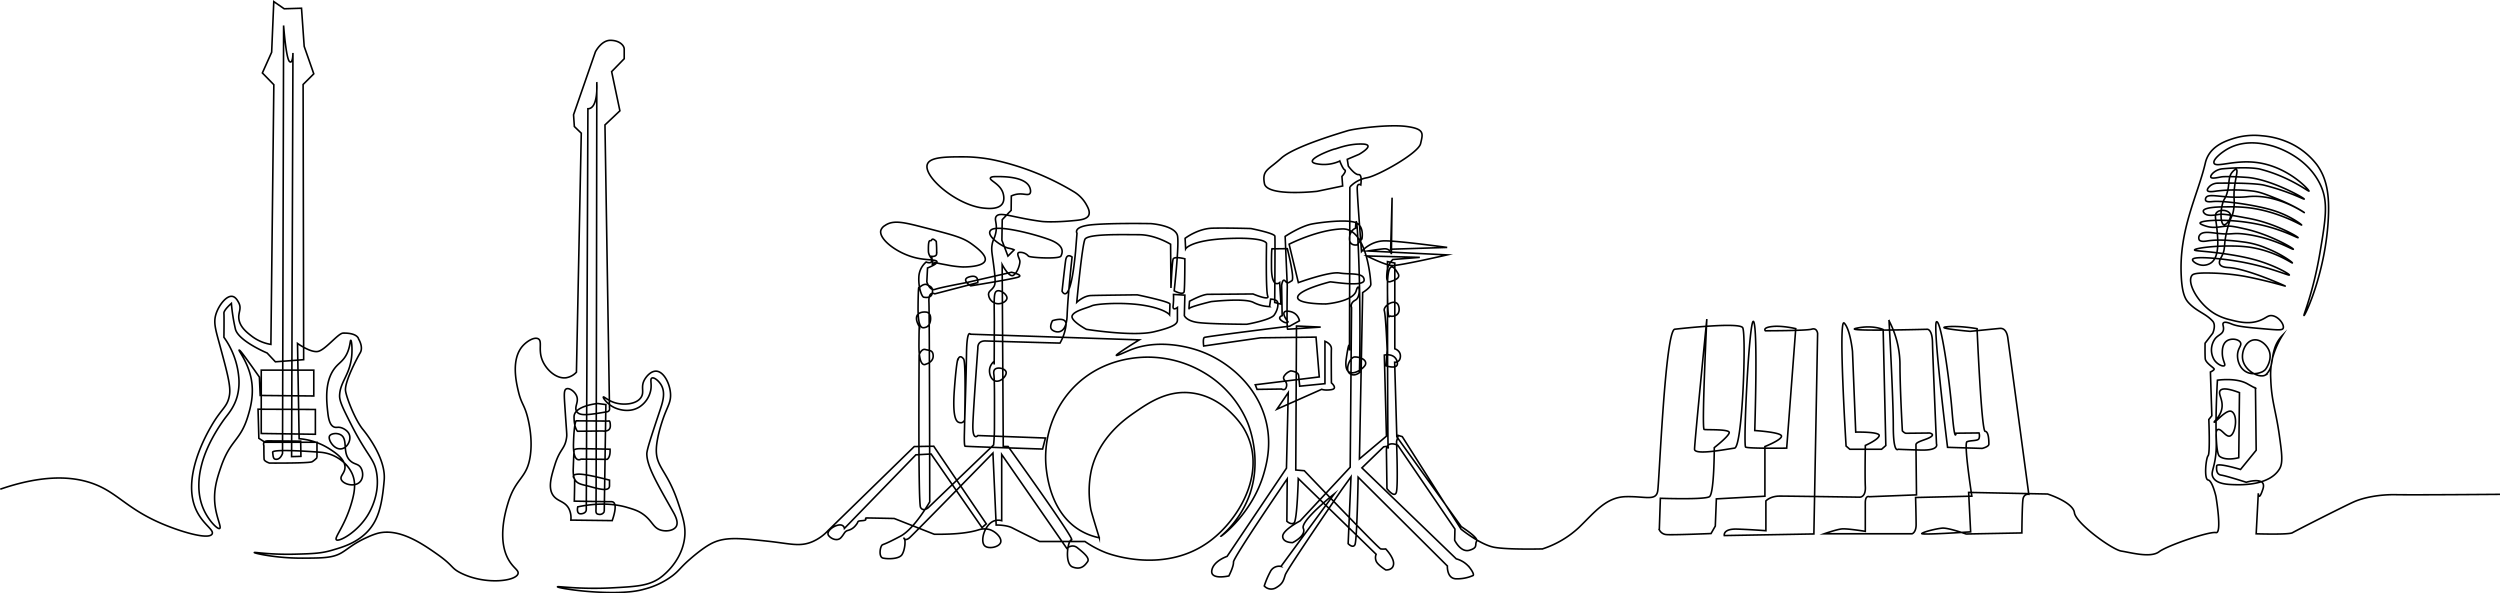 <svg id="Layer_1" data-name="Layer 1" xmlns="http://www.w3.org/2000/svg" viewBox="0 0 1548.23 367.44"><defs><style>.cls-1{fill:none;stroke:#000;stroke-miterlimit:10;}</style></defs><path class="cls-1" d="M0,504.61c32.32-11.11,51.64-6.91,63.37-.88s18.77,15.33,40.52,23.78c10.18,4,25.33,8.39,27.3,4.84,1.4-2.51-5.59-5.9-9.69-14.53-9.5-20,6.29-47.29,9.25-52.4,6.44-11.15,10-11.57,11.23-19.27.83-5.35-1.37-13.6-5.78-29.89-2.9-10.69-4.36-14.9-2.48-20.48,1.8-5.32,6.41-11.25,10.07-10.57,2.15.4,3.4,3,4,4.13,1.79,3.68-.57,5.86,0,9.91.7,5,4.91,8.24,7.92,10.57a26.48,26.48,0,0,0,11.89,5.12l1.82-160.84-7.1-7.27L168.07,234l1.32-31.38,6.44,4.46,10.73-.33,1.66,23.62,5.94,17-6.61,6.6.34,170.42-17.51,1.32-5.12-5.45s-17.83-7.43-19.65-14.86a115.47,115.47,0,0,1-2.48-15.85s-4.79,4.13-4.62,6.11,0,14.86,0,14.86a49.51,49.51,0,0,1,9.08,23.62,33.94,33.94,0,0,1-.82,12.88c-1.75,6.36-5,10.28-7.27,13.21-1.34,1.76-11,14.67-14.7,28.9-1.1,4.25-4.29,17.29,1.82,29.39,3,6,8,11.09,9.25,10.4s-1.8-6.28-2.81-14c-1.25-9.63,1.28-17.26,3.63-24.11,5.83-17,12-15.93,16.68-31.38,1.57-5.19,4.12-14,1.82-24.27-2.17-9.7-7.69-16.41-7.27-16.68s2.86,2.9,12.55,16.68l.5,11.39,33.19.33v-16H161.63V470.1l33.52.49V455.23l-35.5-.16.49,18,3.8,2.47h32.2v9.58a14.56,14.56,0,0,1-3,2.48c-1.65,1-26.42.83-26.42.83s-3.14-1-3.31-2.32-.16-8.42-.16-8.42-1.16-3,2.48-3,20.31.16,20.31.16l.16,9.42-5.78.16.83-250s0,7.27-2.15,5.29-3.63-22.29-3.63-22.29l-.66,265s-1,3.3-3.47,3.63-2.31-1.81-2.64-4.29,30.05,0,30.05,0a24.77,24.77,0,0,1,5.78,1.32,24.42,24.42,0,0,1,9.88,6.59,21.31,21.31,0,0,1,3.5,5.3c2.46,5.51,1.48,11.2.17,16.18-4.19,15.9-11.44,23.33-9.91,24.78s12.9-4.55,19.48-15.36c1.94-3.19,7.5-13.41,5.45-25.93-1.53-9.34-5.66-10-16.35-31.21-4.48-8.9-6.72-13.41-6.6-16.84.32-8.93,6.8-12.82,7.6-25.77.27-4.49-.24-8.4-.67-8.42s-.34,4.09-2.47,8.42c-1.84,3.75-4.13,5.21-6.11,7.27-8,8.33-6.49,21.69-5.62,29.39.46,4,1.39,7.6,3.8,8.59,1.49.62,2.43-.21,4.62.5.3.09,4.06,1.36,5,4.62,1,3.46-1.64,8-5.12,8.42-4.47.6-8.37-5.71-7.27-7.92.79-1.58,4.66-2.21,7.1-.66,4.56,2.89.53,11.13,5.78,16,2.63,2.45,5,1.63,6.61,4.46,1.41,2.45,1.53,6.31-.66,8.59-3.35,3.48-10.39,1.44-11.56-1.49-.92-2.3,2.28-3.87,2.31-7.59,0-5.2-6.15-9.16-9.91-11.56a40.58,40.58,0,0,0-18.49-6.11l-1-59s7.76,5.62,12.38,5,12.72-11.34,15.86-11.4c9.08-.16,9.57,3.64,9.57,3.64s3.14,4.95,1,8.58-9.74,18.12-9.08,23.45c.5,4,5.78,17.84,10.74,23.95s14.2,19.65,13.21,31.37-2.48,19-5.45,24.94c-6.69,13.37-21.09,16.78-26.76,18.5-6.72,2-12.07,2.18-22.78,2.47-15.63.43-25.38-1.39-25.44-1s13.42,3.57,30.09,3.47c12.33-.07,18.49-.1,24-3.37,3.9-2.32,7.71-6,16.12-9.68a42.6,42.6,0,0,1,6.11-2.31c13.19-3.48,27.43,6.25,36.66,12.72,10.75,7.54,8.5,8.65,15,11.89,15,7.45,34.14,5.09,35.34.33.43-1.75-1.76-2.9-4.13-6-9.65-12.41-3.64-32.51-2.15-37.48,4.85-16.21,11.83-15.16,13.87-29.56,1.47-10.32-.81-20.14-1.48-23-2.13-8.84-4-8.64-5.95-17-1.29-5.52-4.62-19.84,2.81-28.07,2.73-3,7.26-5.63,9.58-4.29,2.63,1.51-.18,6.64,2.47,13.21,2.35,5.8,8.52,11.66,14.7,10.9a11.13,11.13,0,0,0,6.44-3.47l3-148-4.29-4.13-.5-7.27,13.55-39s3.63-7.1,9.24-7.1,8.59,3.14,8.59,5.45v5.94L378.62,246l5.12,24.28L374.49,279l2.81,175.38A2.07,2.07,0,0,1,377,456a2.13,2.13,0,0,1-1.34.69c-11.19,1.87-16.78,2.8-18.66-.17s1.84-6.08-.33-10.23c-1.37-2.6-4.5-4.57-6.11-3.8s-1.37,3.72-.83,11.89c1.07,16.17,1.26,16.29,1,18.16-1,7.39-4.1,6.81-7.27,17-2.21,7.14-4.42,14.25-1,19,2.78,3.83,7.27,3.41,9.75,8.26a12.56,12.56,0,0,1,1.15,6.94l25.6.33s4.46-11.73-.5-11.73S355.5,512,355.5,512s.33-13.21.16-13.71-2.64-2.8,2.32-3S377.3,499,377.3,499v3.47c0,3.64-5.62,2.31-12.06.5s-10.73-1.16-10.4-10.9.49-10.74.49-10.74-1.32-1.81,3.8-1.81,18.5.33,18.5.33c.33,5.28-1.82,6.27-1.82,6.27L359.63,486s-5,3.3-4.63-9.74,1.66-14,1.66-14l20,.16s1.15-1,1.15,3-4.79,3.13-4.79,3.13l-15.52.17s-2.15-2-2.15-8.92,14.7-8.26,14.7-8.26l5,.67-1,66.22a3,3,0,0,1-2.8,1.81c-2-.16-2.48-.66-2.31-3.14s.49-264.22.49-264.22S370.53,269,363.92,269l-1,248.2s.17,2.31-3.14,2.64-2.14-4.29-2.14-4.29c5.52-1.19,18.17-3.32,30.55.33,4.17,1.23,7,2.07,10.24,4.46,5.49,4.09,5.83,8.12,10.56,9.58,3.47,1.06,8,.37,9.58-2.15,1.75-2.85-.83-7.3-2.31-9.91-10.45-18.44-15.67-27.66-15.85-35-.06-2.49,2.65-10.63,8.09-26.92,1.6-4.79,3.72-10.88.82-15.85-1.54-2.66-4.5-5-5.78-4.29s0,3.38-.66,7.26a16,16,0,0,1-7.26,10.74c-7.05,4.24-14.82.52-15.53.16-4.28-2.14-7-6-6.6-6.44s3.2,2.6,8.09,3.8,12.29.74,15.19-3.47c2.42-3.49-.45-6.5,2.32-11.23,1.26-2.15,4-5.23,7.1-5.12,4.72.17,8.61,7.79,8.91,14.21.23,4.66-1.52,7.09-3.79,13-.34.88-4.63,12.29-5,20.81-.44,11.58,6.63,13.1,13.38,33.19,3.21,9.58,5.14,15.31,4,22.95-2.35,15.22-14.81,23.71-15.69,24.28-6.95,4.58-14.58,5-29.56,5.78-19.87,1-33.3-1.18-33.35-.66s13.28,3,29.39,3.47c15.08.43,21.59-1.22,24.28-2a49.23,49.23,0,0,0,17.67-8.43c4.17-3.24,4.63-4.84,10.4-9.9,1.24-1.09,7.63-6.7,12.88-9.58,8.59-4.72,17.56-3.75,35.5-1.82,14.14,1.52,20,3.72,28.08.17a29.08,29.08,0,0,0,9.41-6.77l53.34-52L578.1,478l32.54,48.06L608,528.39l-31.54-45.58-9.41.5-44.26,45.57s-.36-2.83-4-2-7.43,4.3-5.78,6.44,5.45,3.64,7.6,1.32,2.14-3.79,4.13-4.45a8.74,8.74,0,0,0,5.11-3.31c2.15-2.47.17-2.47,4.13-2.8s.5-1.66,2.81-1.66,16.84.33,16.84.33l24.77,9.75c14.37.2,22.42-1.17,27.25-2.64a11.78,11.78,0,0,1,7.27-.17c3.8,1.29,7.53,5.26,6.6,7.93-1,2.93-7.63,4.26-9.9,2-3-3,.1-13.64,6.27-15.52a7.85,7.85,0,0,1,4.29,0v-41l40.3,58.13s3.3-3,6.6-.33,7.93,6.27,6.28,8.59-4,5.28-9.25,3.3-3-16.84-.66-16.84-39.3-57.8-39.3-57.8h-3l-.67-112.63s4.3,8.26,6.94,6.61,4.29-7.27,4-8.92-2.64-5.28,0-5.28a6.64,6.64,0,0,1,5.29,2.31c.66,1,19.15,2,20.15,0s2.64-6.61-7.27-10.24-32-9.25-36-5.94,7.27,10.56,10.57,11.23,3.74,1.1,3.74,1.1l-3.85,3.85-3.75-9.8.22-12.77,4.08-4.29,1.43-1.43.11-8.92a12.82,12.82,0,0,1,2.42-.88c4.62-1.17,7.72.84,9-.55,1-1.06.21-3.27.09-3.63-2.55-7.24-17.4-7-21.45-6.94-.9,0-2.69.07-3,.88-.57,1.6,5.75,3.46,7.71,9,.18.51,1.44,4.28-.34,6.93-2.29,3.43-8.3,3-10.89,2.75-17-1.34-38.7-19.87-35.45-27.41,1.89-4.41,12-4.4,22.79-4.4a95.16,95.16,0,0,1,18.6,2,162.53,162.53,0,0,1,49.76,19.93,21.59,21.59,0,0,1,7,7.26c1,1.78,2.73,4.7,1.69,7s-4.72,2.85-7.86,3.17c-14.72,1.49-21.13.66-21.13.66-18.08-2.35-26-6.36-28.3-3.08-1.47,2.08,1.15,4.49-.44,10.9-.74,3-1.57,3.52-2.09,6.49-.48,2.73-.18,4.5.44,8.92,1.91,13.68,1.66,15.54.55,17.28-1.4,2.21-3.06,2.52-3.19,4.52a6.09,6.09,0,0,0,5,5.83c2.89.52,6.21-1.31,6.39-3.3.2-2.36-4-5.38-6.17-4.51s-1.71,4.8-1.65,19.92c0,7.89-.08,31.56-.11,23.67a7.75,7.75,0,0,0-2.75,4.41c-.59,3.07.83,7.23,3.74,7.81,3.29.66,7.06-3.52,6.39-5.72s-5.31-3.12-6.94-1.54c-.95.92-.7,2.61-.6,3.29.41,3,.39,12.93.34,32.82,0,2.3-.08,6-.51,10.68l-40.62,39s-3.09,2.53-4.63-.33-.88-94.46-.88-94.46,1.43-4,3.86-3.3,4.84.22,4.84,4.07-4.51,5-4.51,5-4.41,3.2-4.3-12,.33-11.11.33-11.11-3.08-4.63-1.32-7.27,6.06-1.76,6.06-1.76a3.44,3.44,0,0,1,2.09,3c.33,2.42-.66,5.62-2.86,6.28s-5,1.65-4.85-12.89.55-11.44.55-11.44,2.86-3.09,5-2,3.85,1.55,3.3,5-4,2.93-5.29,2.73-3.41-6.14-3.08-12.42a12.85,12.85,0,0,1,4.52-9.36s2.86,1.21,3.41-.44a4.54,4.54,0,0,0-.11-3.08s3,.44,3.19-1.54a69.17,69.17,0,0,0-.22-7.71s-2.2-2.42-2.86-.88-2.2-2.31-2,6.94c.08,3.48,3.32,5.12,2.61,7.22-.09.27-.35.93-.19,1,.55.36,2-1.65,1.54-1.21,1.72.39,4.18.92,7.16,1.43a65.64,65.64,0,0,0,10.12,1.32c.69,0,12.6.16,13.88-4,1-3.24-5-7.75-7.58-9.69-5.84-4.39-10.35-5.66-30.85-10.9-12.17-3.11-18.46-4.62-23.56-1.1a5.55,5.55,0,0,0-2.64,3.2c-1.12,5.39,10.32,14.3,22.24,16.95,6.6,1.47,12.29.79,12.55,2.31.2,1.15-2.88,2.66-5.83,3.86l-.44,8.58s1.76,5.84,5.17,4.63,19.21-4.13,19.21-4.13l28.07-6.44s8.26,1.81,3.8,3.13-29.06,5.29-29.06,5.29-6.61-4-.66-5.62,5,3.64,5,3.64l-26.58,6.93s-4-2.27-3.64,5.12.5,123.69.5,123.69-9.42,16.68-18.17,21.3-9.58,4.63-11.06,5.29-2.64,7.59.33,8.25,9.91.67,11.72-2.14,2.32-8.59,1.49-9.91,0,2.31,3.3-.66,51.53-52.35,51.53-52.35l2,44.59s6.27-.17,10.07,1.81S643.66,537,643.66,537h28.08a64,64,0,0,0,13,6.93c2.19.85,36.9,13.72,64.9-7.59,17.1-13,33.15-39.87,23.12-64.08a45.67,45.67,0,0,0-2.75-5.46c-.8-1.33-11.48-18.57-30.94-21.62-15.78-2.48-27.83,5.87-36.78,12.06-5.26,3.65-22,15.23-26.63,35.83a62.16,62.16,0,0,0-.22,24.29s.46,2.11,5.17,17.32a37.83,37.83,0,0,1-12.51-4.95c-16.69-10.44-19.45-31.15-20.18-36.66-2.47-18.51,3.7-39.29,18.82-53.5,13.05-12.27,27.8-15,33-15.86A68.07,68.07,0,0,1,744.73,432a65,65,0,0,1,27.74,31.37c1.07,2.63,9.15,23.24,1,45.37a61.89,61.89,0,0,1-17.52,25c.22.2,19.18-14,26.42-38.31C784,489.82,787.5,477.62,784,463c-5.42-22.84-24.81-39.07-43.93-44.91-3.35-1-22.8-7-40.65.46-2.7,1.12-8,3.64-8.23,3.17s7.27-5.35,14.21-9.58l-104.59-3.52s-2.2-3.52-2.42,12.11-1.1,40.95-1.1,40.95-.89,2-2.65,1.76-5.28-.44-3.74-20.91,2.42-18.72,2.42-18.72,1-2.86,3.31.22c1.66,2.19.44,46.46.44,46.46s-.22,7.27.44,7.49,48,1.76,48,1.76l1.76-6.83-41.84-1.54s-3.52,4-3.08-7.48,3.08-46.68,3.08-46.68-.54-4.63,4.85-4.41,46,1.32,46,1.32a29.6,29.6,0,0,0,3.75-11.23c.44-5.72-8.37-2.64-8.37-2.64s-2.2,3.75-.44,5.51,9,4.18,9.47-8.59,3.08-36.33,3.08-36.33-3.3-2.86-4,2.2-2.2,18.94-2.2,18.94,5.06,11,8.36-24.66l.88-11.23s-2.86-4.19,9.69-5.29,36.11-.66,36.11-.66,15.63,1.1,16.52,7.93S727,381.75,727,381.75s5.73,3.08,6.17.44.44-20.26.44-20.26-6.61-1.76-7.27.22S725,380,725,380l-.22-27.09S715.33,347,705.21,347s-31.71-.66-33.47,2.86-5.07,39-5.07,39,4.19-4,8.81-4.18,28.62-.44,28.62-.44,20.26,4.18,20.26,5.72-.22,6.61-.22,6.61-2.64-3.52-15.41-5.73-30-1.1-32.81.22-11,3.09-12.11,6.17,8.81,8.37,8.81,8.37,28.84,4.62,41.83,1.54S729,402,729,399.8v-7.7s-3.09,2.42-2.65-1.11a43.13,43.13,0,0,0,.22-7l7.05.44-.33,12.66s1.1,3.08,7.7,4.18,30.94,1.21,30.94,1.21,14.86-2.64,17-5.72,2.65-6.17,2.1-8-4.3-1.87-4.3-1.87l-.66,4.63a24,24,0,0,1-10.13-2.65c-5.61-2.75-26-.44-26-.44s-13.32,3.2-13.65,4.3.22-4.52.22-4.52,7.82-4.29,11.45-4.29,27.85-.22,27.85-.22,10.46,4.4,9.14,1.32-.77-32.59-.77-32.59-.11-4-23.56-3.08-26.53,6.39-26.53,6.39l-.33-6.5s7.82-6.06,17.06-6.28,23.7.22,23.7.22,14.62,2.87,14.84,4.74-.11,41.06-.11,41.06l3.85,1-.77-13.32s-5,4.3-5.07-9.36.44-11.55.44-11.55l9.36-.11s4.85,18.82,2.75,19.92-2.42,2.09-4.07.11-2.2,2.75-2.2,2.75l.33,18.72s-3.3,1-.22,3.19,3.85.66,3.85.66-5.94-7.26.22-6.6,6.83,5.94,6.83,5.94l-6,3.31s-51.74,6.38-52.84,7-.44,5.29-.44,5.29l35.23-5.07,34.35-.44,2,24.66-39.63,4.85,1.1,2.86,15.19-.22s2.45,1.56,3.08-1.76-2.86-3.75-1.54-6.17a7.89,7.89,0,0,1,4.18-3.3s4.63.45,4.85,2.86.66,6.61.66,6.61l15.63-1.55V413s4.18,1.54,4,4.85,0,20.91,0,20.91,4.19,3.53,0,4.19-6-.22-6-.22l-27.74,12.33,7-10.25-1.1,46.8-36.77,54.6s-8.59,2.87-9.47,8.81,10.57,3.3,10.57,3.3,3.08-5.94,2.86-8.58S797,498.22,797,498.22l-.22,26.21s2.42,2.42,4.41,1.1S803.85,498,803.85,498l48.22,46.9a5.63,5.63,0,0,0,0,4.19c.88,2.42,5.94,5.5,5.94,5.5s4.41.44,4.85-3.52S858,541.6,858,541.6a12.94,12.94,0,0,1-3.08,0c-1.32-.22-47.34-48.44-47.34-48.44l-5.28-.44.44-89.17,15,.66s-19.82,1.32-20.48,1.32-.22-26.65-.22-26.65l-1.32-30.82s9.38-6.31,16.73-7.71c4.63-.88,19.82-2.86,26.21-1.1s4.62,10.35,4.62,10.35l-3.08,3.74s-4.85.88-4.63-4.18S839.3,343,839.3,343s.66-17.17,2,19.16.44,70.24.44,70.24-3.3,2.86-6.17.44.27-10.13,3.31-10.13,7.48,1.54,6.6,4.62S831.37,439,833.57,423.8s2-5.06,2-5.06l.22-101.29a19.25,19.25,0,0,1,10.57-5.72c6.61-1.1,31.93-15.19,33.25-21.14s2.86-9-8.37-10.57-32.8,1.32-37,2.64-33,9.69-41,17-11.89,7.26-10.35,15.63,32.59,4.85,32.59,4.85l15.85-3.31-.44-5.94s3.08-3.3,1.76-4-3.08-5.5-3.08-5.5a23.48,23.48,0,0,1-15,1.54c-8.15-2,11-9,11.89-9s7.92-3.3,17-3.08-2,6.39-2,6.39l-7.27,3.08.66,4.18s4,5.51,6.39,5.29,1.32,6.38,1.32,6.38-2-1.32-2.2,1.54S843,357.42,843,357.42s5.5-6.61,14.42-6.61,38.64,4.07,38.64,4.07l-35,1.11.89-31.93-.44,35s-.45-3.74-4.85-3.3-9.69,1.32-9.69,1.32l49.1,2.42s-29.72,6.82-34.12,6.6-15.64-5.94-15.64-5.94l32.81.88-16.73,1.32a12.49,12.49,0,0,0-3.53,7.27c-.44,4.4-.44,7.26,2.2,6.38s6.17-2.2,4.63-4.84-6.83-11.89-6.61,9.91,1.1,15.85,1.76,16.29,6.61.44,5.29-5.72-9.91-.67-9,2.42,1.76,24.22,1.76,24.22l-.66,9.91s8.37,2.86,6.83-2.65-7.93-4-7.93-4l1.32,50.2-16.73,14.09,2-103s5.06-3.08,5.06-5.07-2.2-34.79-17.61-34.34-33,9.46-33,9.46l5.73,23.78s19.27-7,25.54-5.94,15-.51,15.19,4.26-20.26,1-21.14,1.24-19.15,4.81-20,9.34S821,389.89,821,389.89s16.79-1.32,18.72-8.14,3.24,3.74-.44,5.72-2.43,4.63-2.43,4.63L836,491l-31,33.25s-11,5.72-10.79,9.68,6.16,3.75,6.16,3.75,8.59-4.19,6.61-8.81,19.16-21.36,19.16-21.36l-33,44.92a6,6,0,0,0-6.61,3.3,51.36,51.36,0,0,0-3.74,8.81,5.82,5.82,0,0,0,7.27,1.1c4.18-2.42,4.62-4.4,5.72-7.93s35-52.84,35-52.84l5.72-7.93-1.76,41.4s2.87,3.08,4.19.66,2-41.84,2-41.84l55.26,55s-.44,7.48,5.07,7.93a24.68,24.68,0,0,0,10.79-2s1.32-.44-2-4.84a15.79,15.79,0,0,0-8.37-5.51L843.26,491.4l13.43-13s3.3-.88,2.86.66-.46-115.41-.46-115.41l4.54.91v53.09s3.71,1.08,3.46,4.88-3.55,3.46-3.55,3.46l1.33,46.16s39.63,55.24,39.88,55.57,10.9,6.85,9.57,9.08,1,4-4.45,5.62-9.17-6.2-9.17-6.2l.17-6.93-35.43-51.94s-7.1-3.3-7,3.39.33,23.53.33,23.53,4.54,5.94,5.78,2.39.16-31.62.16-31.62l1.07-3.72,2.48.75,36.41,57.3s11.89,9.66,20.56,11.23,29.81,1,29.81,1a60.4,60.4,0,0,0,22.54-13.21c9.91-9.58,16.85-18.83,29.07-19.16s18.82,3,19.81-3.63,4.63-99.41,10.57-100.07,39.63-4.3,42-1,0,74-5,74.64-24.77,4.62-24.77.66,7.6-80.59,7.6-80.59-3.31,68-1.65,68.37,15.85-.33,15.52,2-9.25,9.25-9.25,9.25,0,28.4-3,30.38-30.39,1-30.39,1l-.66,19.49a5.27,5.27,0,0,0,4.63,3c3.63.33,27.41-.66,27.41-.66l2.64-4.62.66-16.85,30.06-1.65V478.19s10.9-4.3,10.24-6.61-16.52-3.3-16.52-3.3,2-62.42-.66-67.38-6.6,76.63-5,77.62,25.43.66,25.43.66l5.61-74s-8.25-2-14.53-1.32-4.29,2.64-4.29,2.64,25.43,0,28.73-1,3.63,2.64,3.63,2.64l-2.31,124.18-55.48,1s-1-4.29,7.92-4,17.84,1,17.84,1V511.88s2.64-3,8.59-3,49.54.66,49.54.66,3.79.17,3.46-6.44,0-25.59,0-25.59,8.24-3.64,8.57-6.11-14.53-2.15-14.53-2.15l-2-50s-1.32-13.54-5.12-17.5,1.15,76.13,1.15,76.13l2.32,2h19.65l2.64-2.31-1.65-71.84s-6.28-3-16.52-.82,43.93.66,43.93.66,3,0,3.14,8.25,2.48,62.76,2.48,62.76,2,4.12-9.75,3.79-14-.49-14-.49-3,3.14-3-14.37-2.64-65.23-2.64-65.23a59.3,59.3,0,0,1,6.77,26.92c0,15.19,1.49,41.28,1.49,41.28s1.32,1.49,2.31,1.49,14.53-.16,14.53-.16,3.47.66.66,2.47-9.08,2.81-9.08,4.79.33,31.05.33,31.05l-29.23,1.15s-2.48-1.15-2.48,3.8V530.7s-11.23-1.82-14.53-1.49-10.9,3-10.9,3H1184s2.48-.83,2.48-5.62-.33-16.84-.33-16.84l34.84-.83s-5.12-32.69-3-33.69,6.77-.33,7.43-2a5.43,5.43,0,0,0,0-3.46l-14.2.16s-.82,6.77-2.48-13.54-6.77-56-9.57-55.49,6.77,77.78,6.77,77.78l21.46.66s4.13-1,4.13-2.64,0-7.76-2.31-7.93-5-63.57-5-63.57-11.07-2-18.83-1.16,14.53,2.81,14.53,2.81,14.87-1.49,18.33-1.82,4.63,3.14,5,5.78,13,96.94,13,96.94-3.13-.5-3.63,3.3-.66,20.64-.66,20.64l-34.51.66s-11.23-4-14.87-3.63-11.06,2.15-12.55,3.3,30.22-1,30.22-1L1219,506.59l48.88,1s15.75,5,16.63,11.56,23.34,22.9,29.06,23.78,18.06,4.4,23.34.44,31.27-12.77,35.23-11.89,0-22.46,0-22.46-2.2-9.69-4.84-10.13-1.33-13.65,0-15,.44-22.46.44-22.46l1.87-2.31-.88-27.08s2.42-1.1,2.31-1.87-5.29-3.75-5.51-6.39-.11-9.58-.11-9.58l4.74-6.16s2.31-5-.11-7.6c-4.39-4.78-9.86-5.87-14.86-11.34-1.92-2.1-4-5.53-4.52-16.51-1.5-28.93,10.25-49.94,14.89-69.9a17.21,17.21,0,0,1,1.52-4.19c3.68-7.08,11.64-9.7,15.63-11a43.34,43.34,0,0,1,18-1.76,50.27,50.27,0,0,1,18.61,5.17,45.43,45.43,0,0,1,15.19,12.55c6.53,8.78,7.92,19.29,7.27,33-1.62,33.83-14.43,60.78-15.08,60.55-.48-.17,5.7-14.15,9.9-39,3.47-20.46,5.11-30.89.66-41-8.19-18.54-28-24.35-30.27-25-3.78-1-16.19-4.48-27.41,1.76-4.32,2.41-9.47,6.8-8.59,8.92,1.21,2.92,12.35-2.1,26.09-.44,19.87,2.4,33,17.27,32.7,17.73s-12.11-9-30.61-13.66c0,0-6.36-1.59-22.46-.16a10.12,10.12,0,0,0-6.5,2.78c-.3.31-1.59,1.68-1.2,2.45.55,1.11,4.19.21,6.71-.22,0,0,3-.51,15.42.33,14.87,1,35.93,12.86,35.67,13.43-.18.37-9.16-4.7-25.22-8.7,0,0-5.84-1.45-28.17-1.15a7.79,7.79,0,0,0-4.63,1.48c-1,.81-2.26,2.27-1.87,3.09.52,1.13,3.89.57,5.5.33a92.69,92.69,0,0,1,22.57,0c4.32.54,7.83,1.94,14.86,4.73,10.56,4.19,17,8.44,17,8.59s-15.56-11-33.14-10c-2.2.12-2.68.33-5.73.44-12.49.45-20.33-2.54-22,.33a2,2,0,0,0-.21,1.69c.61,1.17,3.41.81,4.18.73,6.83-.73,26.93,2.13,37.76,5.51,10.65,3.32,17.62,8.79,17.5,9s-8.09-4.71-20.25-8.14c-11.22-3.17-19.34-3.17-26.51-3.11-3.36,0-13.69.11-14.12,2.56a1.64,1.64,0,0,0,.47,1.21c1.88,2.4,7,1.26,9.43.88s7.65.54,17.85,2.42c16.92,3.11,31.11,11.58,30.93,12s-8.73-4.63-22.68-7.82c-19-4.35-37.77-3.05-38-1.21-.09.79,3.22,1.76,4,2,4.74,1.4,8.16.21,12.22-.08,3-.21,6,.44,11.78,1.74,15.1,3.36,30,12,29.73,12.55s-11.84-6.88-29.17-9.25c-9.34-1.28-7.81.61-18.76-.7-3.77-.45-8.34-1.19-10,1.14a2.88,2.88,0,0,0-.33,3c.91,1.36,3.85.85,5,.67,8.1-1.25,17.47,0,23.27.76a53.72,53.72,0,0,1,13.66,3.86c9.36,3.7,15.94,8.67,15.74,9s-10.88-7.53-26.86-9.8a79.84,79.84,0,0,0-9.91-.66c-12.12-.26-23.81,1.45-23.78,2.43,0,.5,3.08.57,9.14,1.21,2.63.27,16.42,1.72,27.3,4.62,12.82,3.42,22.47,9.09,22.24,9.69s-13.55-5.64-33.91-8.81c-9-1.41-25.44-3.12-26-.77-.26,1.11,2.94,3.34,6.16,3.52a8.58,8.58,0,0,0,5.51-1.65c5.13-4,4-14.61,3.41-20.8s-1.74-8.73,0-10.35c2-1.92,7-1.43,8.15,1,1.2,2.6-2.27,7.07-3.86,6.71-1.83-.41-2.51-7.54-.66-13.54.91-2.95,1.38-2.19,2.43-5.39,2.12-6.49.49-10.42,3.63-13.87.31-.34,1.6-1.76,2.31-1.44,1.11.51-.36,4.71-1.1,10.9-.88,7.36.4,8.05-.55,13.88-.83,5.07-1.68,3.77-3.74,11.55-3,11.09-.82,12.16-3.72,17.63-.71,1.35-1.86,3.22-1.13,4.72.94,1.93,4.35,2,5.39,2.09,11.37.61,35.15,11.35,35.13,11.45s-10.9-3.28-25.22-6.05a138.73,138.73,0,0,0-20.91-2c-9.87-.23-11.09.74-11.67,1.54-3.3,4.55,4,17.6,14.2,23.67a34.38,34.38,0,0,0,9.58,3.74c4.84,1.24,11.53,3,18.27.44,4.07-1.52,5-3.39,7.71-3,4.23.64,7.81,5.92,6.71,7.93-.45.83-1.71,1.08-8,.55-13.11-1.1-19.67-1.65-23.56-3.2-1.45-.57-4.4-1.84-5.4-.77-.79.86.45,2.33,0,4.41-.56,2.62-3.07,2.88-5.06,5.28a11.81,11.81,0,0,0-.44,13.43c1.88,2.61,5.25,4.1,6.16,3.31s-1.43-3.44-1.32-8.15c0-1.65.13-5.21,2.65-7.05,2.74-2,7.46-1.26,8.58.88.94,1.81-1.39,3.24-1.76,7.05s1.17,9,5.51,11.23c4.56,2.35,9.6,0,10-.25l.19-.12a9.31,9.31,0,0,0,1.29-.95c.52-.46,5.28-6.9,2-13-1.6-3-5.31-6.23-9.25-5.51-4.81.89-7.35,7.23-6.61,11.89,1.13,7.08,10.07,11.84,13.87,9.91a3.83,3.83,0,0,0,1.17-1c3.69-4.1,2.77-9.07,4.56-14.88a20.64,20.64,0,0,1,5.06-8.81,52.24,52.24,0,0,0-6.17,14.09,44.5,44.5,0,0,0-1.09,13c.46,13.61,3.13,19.27,5.28,34.57,1.61,11.45,2.37,17.24.22,20.92-6.16,10.55-23.75,10-27.74,9.91-4.4-.13-11.1-.33-13.43-4.41-1.7-3,.55-5.2,1.54-13.43,1.16-9.6-.84-15.42,1.32-16.29s4.87,4.74,7.49,4c3.48-1,5.25-12.91,1.1-15.19-3.17-1.74-10.24,7.15-10.79,6.6-.36-.35,3.53-3.16,4.62-7.92,1.32-5.76-2.55-9.58-.88-11.67,1-1.22,3.77-1.78,11.89,1.32l-.44,40.29s-7.93,2.2-11.89-.88-1.32-47.12-1.32-47.12,11.45-1.76,18.5,2.2,5.06,2.65,5.06,2.65l.44,38.53-9.69,11.89s-14.53-4.4-14.75-2.2-.22,5.28,2.86,5.72,15.42,4.41,15.42,4.41,13-4,10.34,4.18-2.86,2.64-2.86,2.64l-1.32,25.1s20.26.66,22.46-.66,32.15-16.51,38.09-19.15,15.85-4.63,26.2-4.41,64.3-.22,64.3-.22" transform="translate(0.16 -201.65)"/></svg>